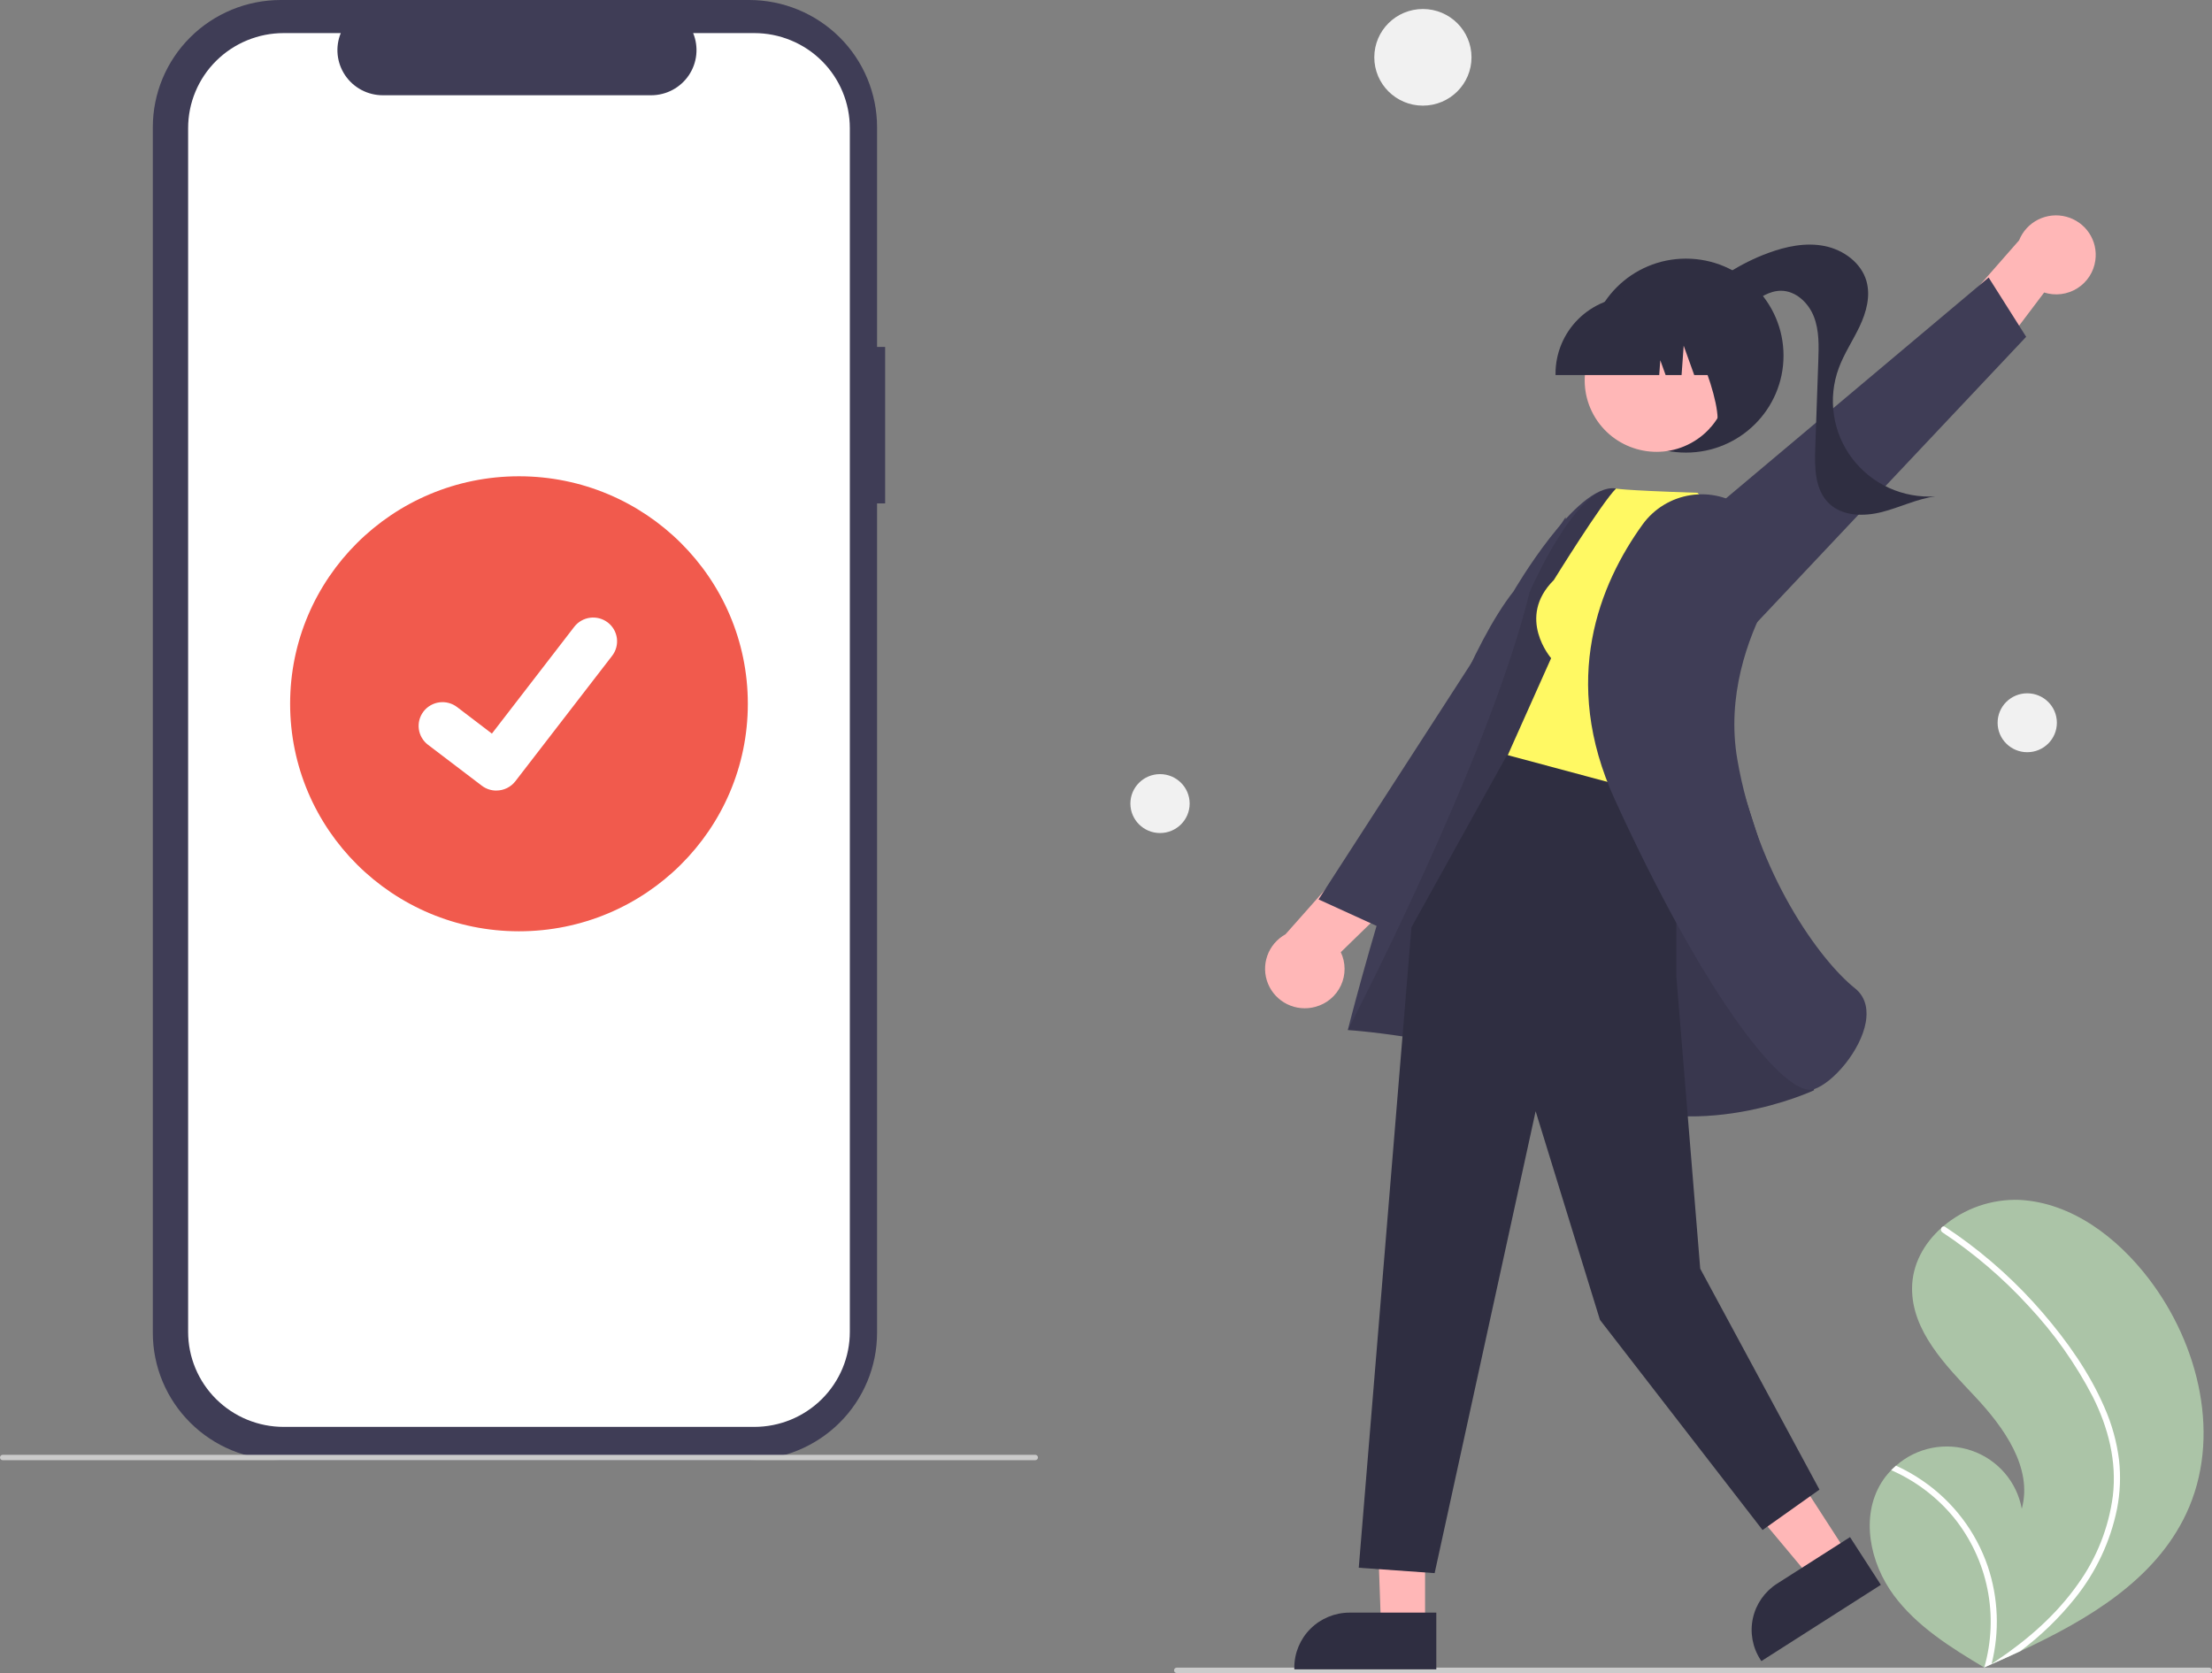 <svg width="390" height="295" viewBox="0 0 390 295" fill="none" xmlns="http://www.w3.org/2000/svg">
<rect x="0" y="0" width="390" height="295" fill="#808080" stroke="none"/>
<g clip-path="url(#clip0_61_2)">
<path d="M156.059 61.176H154.636V22.427C154.636 19.482 154.052 16.566 152.919 13.845C151.785 11.124 150.123 8.651 148.029 6.569C145.934 4.486 143.447 2.834 140.71 1.707C137.974 0.58 135.04 2.49537e-06 132.078 0H49.503C43.52 -1.13389e-05 37.782 2.363 33.552 6.569C29.322 10.774 26.945 16.479 26.945 22.427V235.008C26.945 237.953 27.528 240.87 28.662 243.591C29.796 246.312 31.457 248.784 33.552 250.866C35.647 252.949 38.133 254.601 40.87 255.728C43.607 256.855 46.54 257.435 49.503 257.435H132.078C138.061 257.435 143.798 255.072 148.029 250.867C152.259 246.661 154.636 240.956 154.636 235.008V88.759H156.059V61.176Z" fill="#3F3D56"/>
<path d="M132.988 5.835H122.209C122.705 7.043 122.894 8.354 122.76 9.652C122.626 10.95 122.173 12.195 121.441 13.278C120.709 14.361 119.72 15.249 118.562 15.862C117.404 16.476 116.111 16.797 114.799 16.797H67.493C66.18 16.797 64.888 16.476 63.73 15.862C62.572 15.249 61.583 14.361 60.851 13.278C60.119 12.195 59.666 10.95 59.532 9.652C59.398 8.354 59.587 7.043 60.083 5.835H50.015C47.803 5.835 45.612 6.268 43.569 7.11C41.525 7.951 39.668 9.185 38.103 10.74C36.539 12.295 35.298 14.142 34.452 16.174C33.605 18.206 33.169 20.384 33.169 22.583V234.852C33.169 237.052 33.605 239.229 34.452 241.261C35.298 243.293 36.539 245.14 38.103 246.695C39.668 248.25 41.525 249.484 43.569 250.326C45.612 251.167 47.803 251.6 50.015 251.6H132.988C135.2 251.6 137.391 251.167 139.435 250.326C141.478 249.484 143.336 248.25 144.9 246.695C146.464 245.14 147.705 243.293 148.552 241.261C149.398 239.23 149.834 237.052 149.834 234.852V22.583C149.834 20.384 149.398 18.206 148.552 16.174C147.705 14.142 146.464 12.295 144.9 10.74C143.336 9.185 141.478 7.951 139.435 7.11C137.391 6.268 135.2 5.835 132.988 5.835Z" fill="white"/>
<path d="M182.525 257.472H0.478C0.351 257.472 0.23 257.422 0.14 257.333C0.05 257.244 0 257.123 0 256.997C0 256.871 0.05 256.75 0.14 256.661C0.23 256.572 0.351 256.522 0.478 256.522H182.525C182.652 256.522 182.774 256.572 182.863 256.661C182.953 256.75 183.003 256.871 183.003 256.997C183.003 257.123 182.953 257.244 182.863 257.333C182.774 257.422 182.652 257.472 182.525 257.472Z" fill="#CBCBCB"/>
<path d="M91.501 164.212C113.786 164.212 131.851 146.252 131.851 124.096C131.851 101.941 113.786 83.981 91.501 83.981C69.217 83.981 51.152 101.941 51.152 124.096C51.152 146.252 69.217 164.212 91.501 164.212Z" fill="#F15A4D"/>
<path d="M87.503 139.399C86.595 139.401 85.712 139.109 84.986 138.567L84.941 138.534L75.458 131.322C75.019 130.987 74.65 130.57 74.373 130.093C74.096 129.617 73.916 129.091 73.844 128.546C73.771 128 73.808 127.446 73.951 126.914C74.094 126.383 74.341 125.885 74.677 125.448C75.014 125.011 75.434 124.645 75.913 124.37C76.392 124.094 76.921 123.916 77.47 123.844C78.019 123.772 78.576 123.808 79.111 123.95C79.645 124.092 80.146 124.337 80.586 124.672L86.728 129.355L101.242 110.53C101.578 110.093 101.998 109.727 102.477 109.452C102.956 109.176 103.485 108.998 104.033 108.926C104.582 108.854 105.139 108.89 105.673 109.032C106.208 109.174 106.709 109.419 107.148 109.754L107.149 109.755L107.059 109.879L107.151 109.755C108.037 110.432 108.616 111.43 108.763 112.531C108.909 113.632 108.609 114.746 107.931 115.628L90.859 137.76C90.464 138.27 89.956 138.683 89.375 138.966C88.793 139.25 88.154 139.396 87.507 139.394L87.503 139.399Z" fill="white"/>
<path d="M331.721 261.415C332.211 260.626 332.789 259.893 333.444 259.232C333.713 258.954 333.998 258.692 334.291 258.437C336.075 256.858 338.25 255.78 340.592 255.314C342.934 254.848 345.358 255.01 347.616 255.785C349.874 256.559 351.884 257.917 353.439 259.72C354.993 261.522 356.037 263.704 356.463 266.041C358.433 258.795 353.304 251.659 348.146 246.177C342.986 240.697 337.088 234.685 337.117 227.176C337.132 222.997 339.188 219.27 342.292 216.506C342.388 216.423 342.483 216.339 342.581 216.258C346.333 213.061 351.16 211.389 356.097 211.575C365.271 212.064 373.281 218.193 378.844 225.464C387.797 237.163 391.721 253.585 385.453 266.902C379.939 278.615 368.18 285.571 356.179 291.162C354.503 291.943 352.831 292.701 351.162 293.435C351.151 293.437 351.139 293.445 351.128 293.448C351.047 293.483 350.967 293.518 350.892 293.554C350.547 293.706 350.203 293.857 349.861 294.006L350.019 294.109L350.513 294.426C350.342 294.323 350.172 294.223 350.001 294.12C349.95 294.089 349.897 294.06 349.846 294.029C343.952 290.513 337.975 286.793 333.903 281.303C329.68 275.604 327.982 267.44 331.721 261.415Z" fill="#ABC4A7"/>
<path d="M371.046 248.178C372.352 251.13 373.217 254.256 373.615 257.456C373.928 260.309 373.81 263.194 373.266 266.012C372.095 271.805 369.543 277.234 365.822 281.842C363.016 285.34 359.776 288.472 356.179 291.162C354.504 291.943 352.831 292.701 351.162 293.435C351.151 293.437 351.139 293.445 351.128 293.448C351.048 293.483 350.967 293.518 350.892 293.555C350.547 293.706 350.203 293.857 349.861 294.006L350.02 294.109L350.513 294.426C350.342 294.323 350.173 294.224 350.002 294.12C349.951 294.089 349.897 294.06 349.846 294.029C351.143 289.518 351.334 284.763 350.402 280.164C349.471 275.565 347.444 271.254 344.491 267.594C341.523 263.98 337.738 261.115 333.444 259.232C333.714 258.954 333.998 258.692 334.291 258.437C335.945 259.192 337.529 260.091 339.023 261.123C344.369 264.796 348.383 270.083 350.471 276.201C352.335 281.751 352.568 287.715 351.142 293.392C351.438 293.199 351.735 293.002 352.024 292.806C357.515 289.124 362.576 284.703 366.388 279.281C369.675 274.699 371.779 269.383 372.514 263.802C373.245 257.705 371.71 251.71 368.972 246.27C365.949 240.451 362.14 235.069 357.65 230.276C353.14 225.35 348.041 220.991 342.467 217.297C342.341 217.212 342.253 217.083 342.221 216.936C342.188 216.789 342.214 216.635 342.292 216.506C342.352 216.389 342.456 216.3 342.581 216.258C342.645 216.242 342.712 216.24 342.776 216.253C342.841 216.266 342.901 216.294 342.954 216.333C343.642 216.79 344.324 217.25 344.998 217.725C350.612 221.677 355.71 226.307 360.176 231.508C364.491 236.522 368.418 242.093 371.046 248.178Z" fill="white"/>
<path d="M250.873 18.627C255.606 18.627 259.442 14.812 259.442 10.107C259.442 5.402 255.606 1.588 250.873 1.588C246.14 1.588 242.304 5.402 242.304 10.107C242.304 14.812 246.14 18.627 250.873 18.627Z" fill="#F1F1F1"/>
<path d="M357.426 132.636C360.311 132.636 362.65 130.311 362.65 127.442C362.65 124.573 360.311 122.248 357.426 122.248C354.54 122.248 352.201 124.573 352.201 127.442C352.201 130.311 354.54 132.636 357.426 132.636Z" fill="#F1F1F1"/>
<path d="M204.525 146.887C207.41 146.887 209.749 144.562 209.749 141.693C209.749 138.825 207.41 136.499 204.525 136.499C201.639 136.499 199.3 138.825 199.3 141.693C199.3 144.562 201.639 146.887 204.525 146.887Z" fill="#F1F1F1"/>
<path d="M207.475 295H389.522C389.649 295 389.77 294.95 389.86 294.861C389.95 294.772 390 294.651 390 294.525C390 294.399 389.95 294.278 389.86 294.189C389.77 294.1 389.649 294.05 389.522 294.05H207.475C207.348 294.05 207.226 294.1 207.137 294.189C207.047 294.278 206.997 294.399 206.997 294.525C206.997 294.651 207.047 294.772 207.137 294.861C207.226 294.95 207.348 295 207.475 295Z" fill="#CBCBCB"/>
<path d="M369.432 45.906C369.671 44.218 369.279 42.502 368.331 41.083C367.382 39.664 365.943 38.64 364.286 38.205C362.629 37.77 360.869 37.955 359.34 38.724C357.81 39.493 356.618 40.793 355.988 42.378L341.215 59.215L345.55 71.251L360.407 51.577C361.376 51.886 362.402 51.98 363.412 51.852C364.421 51.724 365.391 51.377 366.251 50.836C367.112 50.295 367.843 49.574 368.392 48.722C368.942 47.87 369.297 46.909 369.432 45.906Z" fill="#FFB7B7"/>
<path d="M308.197 111.42L357.235 59.389L350.62 48.935L289.115 100.65L308.197 111.42Z" fill="#3F3D56"/>
<path d="M297.252 79.807C306.752 79.807 314.454 72.15 314.454 62.705C314.454 53.26 306.752 45.604 297.252 45.604C287.752 45.604 280.051 53.26 280.051 62.705C280.051 72.15 287.752 79.807 297.252 79.807Z" fill="#2F2E41"/>
<path d="M298.635 53.044C302.337 49.313 306.816 46.433 311.758 44.608C314.93 43.44 318.382 42.718 321.698 43.382C325.015 44.045 328.151 46.326 329.076 49.561C329.833 52.206 329.052 55.054 327.877 57.544C326.703 60.034 325.136 62.343 324.186 64.926C323.218 67.562 322.926 70.396 323.339 73.172C323.751 75.948 324.855 78.577 326.549 80.822C328.243 83.066 330.474 84.854 333.039 86.024C335.605 87.194 338.423 87.708 341.239 87.52C337.981 87.954 334.977 89.477 331.792 90.287C328.608 91.097 324.848 91.043 322.482 88.774C319.977 86.374 319.927 82.472 320.048 79.016C320.228 73.878 320.408 68.74 320.588 63.603C320.68 60.983 320.759 58.279 319.808 55.833C318.858 53.388 316.599 51.246 313.962 51.269C311.964 51.286 310.195 52.489 308.592 53.676C306.989 54.863 305.293 56.13 303.302 56.306C301.312 56.483 299.039 55.018 299.188 53.037L298.635 53.044Z" fill="#2F2E41"/>
<path d="M231.921 177.533C230.269 177.989 228.507 177.827 226.968 177.078C225.428 176.329 224.219 175.044 223.569 173.467C222.919 171.891 222.873 170.132 223.44 168.524C224.007 166.916 225.148 165.571 226.646 164.743L241.506 147.982L254.075 150.682L236.397 167.896C236.832 168.811 237.059 169.81 237.063 170.822C237.068 171.834 236.849 172.835 236.422 173.754C235.995 174.673 235.371 175.487 234.593 176.14C233.815 176.793 232.903 177.269 231.921 177.533Z" fill="#FFB7B7"/>
<path d="M280.811 117.527L243.773 163.749L232.483 158.596L276.017 91.213L280.811 117.527Z" fill="#3F3D56"/>
<path d="M251.258 257.097L242.431 256.959L243.493 286.871H251.257L251.258 257.097Z" fill="#FFB7B7"/>
<path d="M253.237 284.351L237.947 284.35H237.946C235.362 284.35 232.883 285.371 231.056 287.188C229.229 289.004 228.202 291.468 228.202 294.038V294.352L253.237 294.353L253.237 284.351Z" fill="#2F2E41"/>
<path d="M309.703 249.164L300.06 255.318L319.349 278.389L325.882 274.218L309.703 249.164Z" fill="#FFB7B7"/>
<path d="M326.179 271.034L313.312 279.247L313.312 279.247C311.137 280.635 309.606 282.825 309.056 285.336C308.505 287.846 308.981 290.471 310.377 292.633L310.548 292.898L331.615 279.451L326.179 271.034Z" fill="#2F2E41"/>
<path d="M313.138 157.827C313.138 157.827 291.713 87.081 284.828 86.125C277.942 85.169 266.849 104.278 266.849 104.278C252.465 122.523 237.633 181.624 237.633 181.624C237.633 181.624 262.358 183.162 280.433 192.723C298.507 202.283 319.837 192.239 319.837 192.239L313.138 157.827Z" fill="#3F3D56"/>
<path opacity="0.1" d="M313.138 157.827C313.138 157.827 291.713 87.081 284.828 86.125C277.942 85.169 269.666 104.472 269.666 104.472C262.499 133.924 237.633 181.624 237.633 181.624C237.633 181.624 262.358 183.162 280.433 192.723C298.507 202.283 319.837 192.239 319.837 192.239L313.138 157.827Z" fill="black"/>
<path d="M295.561 136.661V172.21L299.769 223.706L320.793 262.66L310.758 269.785L282.09 232.732L270.75 195.941L252.943 277.386L239.564 276.436L248.856 163.514L266.487 131.729L295.561 136.661Z" fill="#2F2E41"/>
<path d="M273.959 102.276C267.269 108.927 273.481 116.052 273.481 116.052L265.836 133.154L295.938 141.229L306.458 94.496L299.291 86.895C284.956 86.42 284.949 86.125 284.949 86.125C282.437 88.568 273.959 102.276 273.959 102.276Z" fill="#FFF963"/>
<path d="M307.67 89.654C306.303 88.651 304.749 87.927 303.099 87.525C301.448 87.123 299.734 87.05 298.055 87.312C296.376 87.573 294.766 88.163 293.318 89.047C291.87 89.931 290.613 91.092 289.62 92.463C282.052 102.939 275.055 119.854 284.696 140.951C300.177 174.826 313.648 192.167 319.125 192.166C319.364 192.168 319.602 192.13 319.829 192.056C323.2 190.919 328.074 185.247 328.956 180.25C329.272 178.461 329.197 175.969 327.045 174.258C320.865 169.344 309.769 154.04 306.307 133.897C304.394 122.767 308.104 112.629 311.553 106.084C313.009 103.375 313.436 100.236 312.753 97.241C312.071 94.246 310.325 91.595 307.837 89.776L307.67 89.654Z" fill="#3F3D56"/>
<path d="M298.137 78.127C304.273 74.792 306.528 67.143 303.174 61.042C299.82 54.942 292.126 52.7 285.99 56.035C279.854 59.37 277.599 67.019 280.953 73.119C284.307 79.219 292.001 81.462 298.137 78.127Z" fill="#FFB7B7"/>
<path d="M274.256 66.129H292.54L292.728 63.519L293.665 66.129H296.48L296.852 60.956L298.71 66.129H304.157V65.873C304.153 62.272 302.713 58.819 300.151 56.273C297.59 53.727 294.118 52.294 290.496 52.29H287.918C284.296 52.294 280.823 53.727 278.262 56.273C275.701 58.819 274.26 62.272 274.256 65.873V66.129Z" fill="#2F2E41"/>
<path d="M301.395 75.51L309.198 72.993V54.155H294.46L294.825 54.517C299.901 59.557 305.548 77.441 301.395 75.51Z" fill="#2F2E41"/>
</g>
<defs>
<clipPath id="clip0_61_2">
<rect width="390" height="295" fill="white"/>
</clipPath>
</defs>
</svg>
